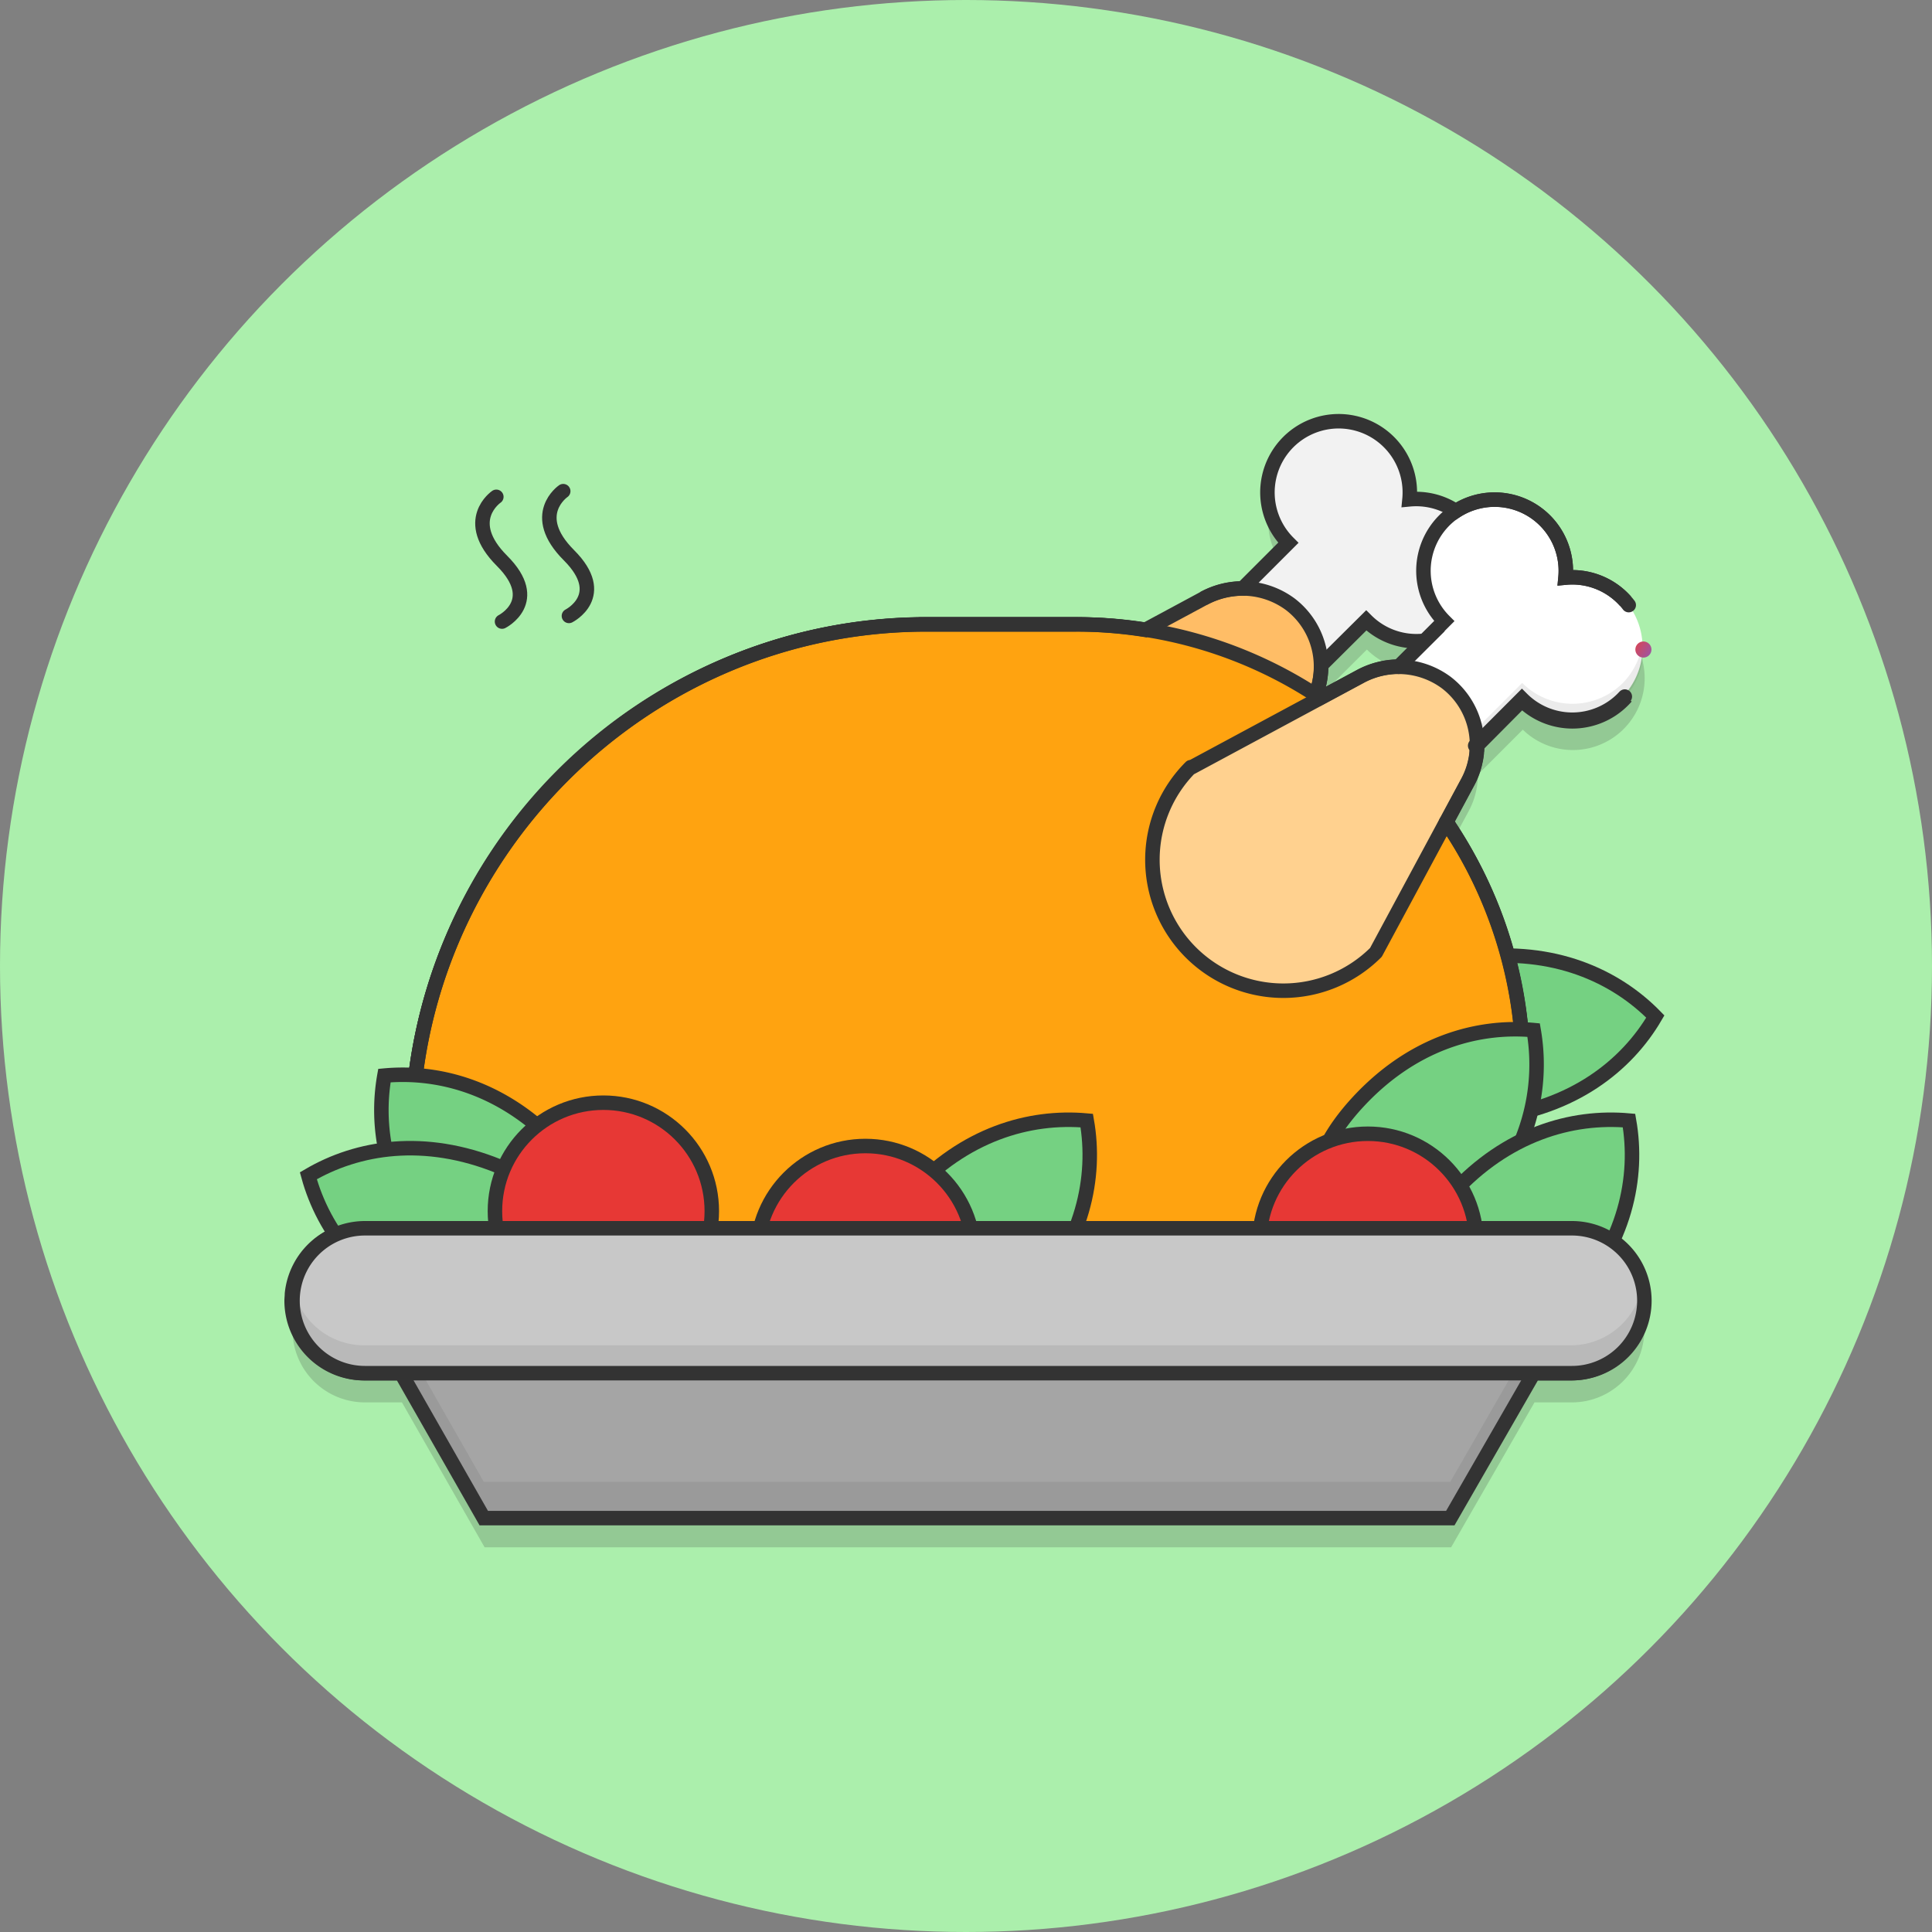 <svg xmlns="http://www.w3.org/2000/svg" xmlns:xlink="http://www.w3.org/1999/xlink" viewBox="0 0 400 400"><rect x="0" y="0" width="400" height="400" fill="#808080" stroke="none"/><defs><style>.a{fill:#abefac;}.b{fill:#75d182;}.c,.h,.l{fill:#333;}.c{opacity:0.2;}.c,.h{isolation:isolate;}.d,.n,.o,.r{fill:none;stroke:#333;stroke-width:3px;}.d,.n{stroke-miterlimit:10;}.e{fill:#f2f2f2;}.f{fill:#ffbd66;}.g{fill:#a5a5a5;}.h,.k{opacity:0.1;}.i{fill:#ffa310;}.j{fill:#fff;}.m{fill:#ffd18f;}.n,.r{stroke-linecap:round;}.o,.r{stroke-linejoin:round;}.p{fill:#e73835;}.q{fill:#c8c8c8;}.s{fill:url(#a);}</style><linearGradient id="a" x1="337.88" y1="268.98" x2="341.77" y2="266.59" gradientTransform="matrix(1, 0, 0, -1, 0, 402)" gradientUnits="userSpaceOnUse"><stop offset="0" stop-color="#e34248"/><stop offset="1" stop-color="#9e55a0"/></linearGradient></defs><circle class="a" cx="200" cy="200" r="200"/><path class="b" d="M342.72,210.46c-6,10.29-17.14,18.88-33.54,20.88s-24.74-4.51-25.86-13.66,5.44-17.45,21.84-19.44S334.39,201.92,342.72,210.46Z"/><path class="c" d="M340.37,273.84a15,15,0,0,0-14.93-13.54h-24l1-.95c.5-.51,1-1,1.47-1.55a40.93,40.93,0,0,0,2.72-3.29A44.1,44.1,0,0,0,315.49,228h0v-2.77a92,92,0,0,0-15.88-49l4.48-8.32a16.79,16.79,0,0,0,1.12-2.62l.09-.31c.1-.33.19-.66.27-1,.05-.18.08-.37.12-.55s.1-.5.13-.75.07-.49.09-.73l.06-.57v-1l9.31-9.31a14.86,14.86,0,1,0,9-25.44,14.74,14.74,0,0,0-22.7-13.77,14.7,14.7,0,0,0-9.6-2.44,14.74,14.74,0,1,0-25.1,9l-9.45,9.46a17.33,17.33,0,0,0-8.06,2.06l-12.09,6.51a92.78,92.78,0,0,0-14.51-1.15H192c-56.68,0-103.39,44.84-106.44,100.8h0c0,.94-.09,1.89-.11,2.84v3h0a30.35,30.35,0,0,0,6.09,18.23l.15.19H75.56a15,15,0,0,0-14.93,13.54,14.08,14.08,0,0,0-.07,1.45h0a15,15,0,0,0,15,15h7.66l17.11,30H300.44l17.26-30h7.74a15,15,0,0,0,15-15h0A14.66,14.66,0,0,0,340.37,273.84ZM283,134.48a14.7,14.7,0,0,0,12.15,4.2l-5.39,5.39a17.42,17.42,0,0,0-8.05,2.07l-8.15,4.38-1-.65a16.22,16.22,0,0,0,1.11-6.08Z"/><path class="d" d="M191.82,129.28h30.79A92.71,92.71,0,0,1,315.32,222h0a44.41,44.41,0,0,1-44.41,44.41H115.73A30.51,30.51,0,0,1,85.22,235.9h0a106.6,106.6,0,0,1,106.6-106.6h0Z"/><path class="d" d="M342.72,210.46c-6,10.29-17.14,18.88-33.54,20.88s-24.74-4.51-25.86-13.66,5.44-17.45,21.84-19.44S334.39,201.92,342.72,210.46Z"/><path class="e" d="M303.65,107.63a14.68,14.68,0,0,0-11.83-4.25,14.74,14.74,0,1,0-25.09,9L249,130.1l16.08,16.08,17.71-17.7a14.74,14.74,0,0,0,21-20.7l-.15-.15Z"/><path class="f" d="M271.57,145.67a16.22,16.22,0,0,0-4.41-20.55,16.64,16.64,0,0,0-18-1.2L214.32,142.7l-.08-.08A27.12,27.12,0,1,0,252.58,181h0Z"/><polygon class="g" points="300.27 314.3 100.16 314.3 74.49 269.3 326.16 269.3 300.27 314.3"/><polygon class="h" points="300.27 306.8 100.16 306.8 78.77 269.3 74.49 269.3 100.16 314.3 300.27 314.3 326.16 269.3 321.84 269.3 300.27 306.8"/><path class="i" d="M191.82,129.28h30.79A92.71,92.71,0,0,1,315.32,222h0a44.41,44.41,0,0,1-44.41,44.41H115.73A30.51,30.51,0,0,1,85.22,235.9h0a106.6,106.6,0,0,1,106.6-106.6h0Z"/><path class="h" d="M270.91,257.46H115.73a30.62,30.62,0,0,1-30.35-27.38c-.11,1.92-.16,3.85-.16,5.8h0a30.6,30.6,0,0,0,30.51,30.51H270.91A44.54,44.54,0,0,0,315.32,222h0c0-1.8-.06-3.58-.16-5.35A44.55,44.55,0,0,1,270.91,257.46Z"/><path class="j" d="M336,123.84a14.74,14.74,0,0,0-11.83-4.25,14.74,14.74,0,1,0-25.1,9l-17.7,17.7,16.08,16.08,17.7-17.7A14.74,14.74,0,0,0,336,123.84Z"/><g class="k"><path class="l" d="M336,141.39a14.74,14.74,0,0,1-20.85,0h0l-17.7,17.7-14.26-14.26-1.82,1.82,16.08,16.08L315.1,145a14.73,14.73,0,0,0,25-12.24A14.72,14.72,0,0,1,336,141.39Z"/></g><path class="h" d="M303.87,156.74l-19,35.28h0a27.11,27.11,0,0,1-46.15-16.61,27.11,27.11,0,0,0,46.15,21.75h0l19-35.28a16.18,16.18,0,0,0,1.72-10.24A15.94,15.94,0,0,1,303.87,156.74Z"/><path class="m" d="M303.87,161.88a16.22,16.22,0,0,0-4.42-20.55,16.58,16.58,0,0,0-17.94-1.19l-34.89,18.77-.08-.08a27.11,27.11,0,0,0,38.33,38.35h0Z"/><path class="n" d="M337.21,125.28a14.43,14.43,0,0,0-1.26-1.44,14.74,14.74,0,0,0-11.83-4.25,14.74,14.74,0,1,0-25.1,9l-9.45,9.46"/><path class="n" d="M305.42,154.38l9.68-9.69a14.74,14.74,0,0,0,20.85,0h0l.45-.47"/><path class="n" d="M299.4,170.2A90.2,90.2,0,0,1,315.32,222h0c0,13.8-5.24,24.48-15.21,32.64"/><path class="d" d="M271.57,145.67a16.22,16.22,0,0,0-4.41-20.55,16.64,16.64,0,0,0-18-1.2"/><path class="n" d="M92.07,254.44a26.1,26.1,0,0,1-6.85-18.56h0c0-58.63,48-106.6,106.6-106.6h30.79a90.35,90.35,0,0,1,50.51,15.07"/><path class="d" d="M336.55,124.48c-.19-.22-.39-.43-.6-.64a14.74,14.74,0,0,0-11.83-4.25,14.74,14.74,0,0,0-22.69-13.77,14.74,14.74,0,0,0-9.61-2.44,14.74,14.74,0,1,0-25.09,9l-9.46,9.46a17.33,17.33,0,0,0-8.06,2.06l-12.09,6.51a92.78,92.78,0,0,0-14.51-1.15H191.82c-56.69,0-103.4,44.84-106.44,100.8h0c0,.94-.09,1.89-.12,2.84v3h0a30.34,30.34,0,0,0,6.23,18.42H75.38a15.06,15.06,0,0,0-14.93,13.54c0,.47-.07,1-.07,1.45h0a15,15,0,0,0,15,15h7.67l17.11,30H300.27l17.26-30h7.74a15,15,0,0,0,15-15h0a14.09,14.09,0,0,0-.08-1.45,15,15,0,0,0-14.92-13.54h-24A44.27,44.27,0,0,0,315.32,222h0v-2.77a92.1,92.1,0,0,0-15.87-49l4.47-8.32a15.53,15.53,0,0,0,1.12-2.62l.09-.31c.1-.33.2-.66.27-1s.08-.37.12-.55.1-.5.14-.75l.09-.73a2.2,2.2,0,0,1,.05-.57,4.9,4.9,0,0,0,0-.86v-.16l9.3-9.36a14.74,14.74,0,0,0,20.85.05L336,145c.23-.23.46-.47.67-.72m-53.81-15.83a14.68,14.68,0,0,0,12.14,4.2L289.62,138a17.19,17.19,0,0,0-8.06,2.07l-8.14,4.38-1-.65a16,16,0,0,0,1.11-6.08Z"/><path class="b" d="M79.59,222.72c-2.07,11.75.8,25.49,12,37.64s21.76,12.62,28.53,6.39,7.19-16.81-4-29S91.48,221.63,79.59,222.72Z"/><path class="b" d="M63.84,243.43c3.14,11.51,11.59,22.71,26.9,28.93s25.06,2.13,28.53-6.4-.67-18.27-16-24.49S74.12,237.37,63.84,243.43Z"/><path class="o" d="M303.87,161.88a16.22,16.22,0,0,0-4.42-20.55,16.58,16.58,0,0,0-17.94-1.19l-34.89,18.77-.08-.08a27.11,27.11,0,0,0,38.33,38.35h0Z"/><path class="b" d="M225,232c2.07,11.75-.8,25.49-12,37.64s-21.76,12.62-28.53,6.39-7.19-16.81,4-29S213.08,230.93,225,232Z"/><path class="d" d="M120.11,266.75c6.78-6.24,7.19-16.81-4-29S91.48,221.6,79.59,222.69A40.91,40.91,0,0,0,80,239"/><circle class="p" cx="179.17" cy="259.72" r="22.45"/><path class="b" d="M337.27,232c2.07,11.75-.8,25.49-12,37.64s-21.76,12.62-28.53,6.39-7.19-16.81,4-29S325.38,230.93,337.27,232Z"/><path class="b" d="M317.48,213.31c2.07,11.75-.8,25.48-12,37.64s-21.76,12.62-28.53,6.38-7.19-16.8,4-29S305.59,212.21,317.48,213.31Z"/><path class="d" d="M63.84,243.43c3.14,11.51,11.59,22.71,26.9,28.93s25.06,2.13,28.53-6.4-.67-18.27-16-24.49S74.12,237.37,63.84,243.43Z"/><circle class="p" cx="124.92" cy="250.75" r="22.45"/><path class="d" d="M225,232c2.07,11.75-.8,25.49-12,37.64s-21.76,12.62-28.53,6.39-7.19-16.81,4-29S213.08,230.93,225,232Z"/><circle class="p" cx="179.17" cy="259.72" r="22.45"/><path class="d" d="M337.27,232c2.07,11.75-.8,25.49-12,37.64s-21.76,12.62-28.53,6.39-7.19-16.81,4-29S325.38,230.93,337.27,232Z"/><path class="d" d="M277,257.33c-6.78-6.23-7.19-16.8,4-29s24.63-16.16,36.52-15.06A41.56,41.56,0,0,1,315.09,236"/><circle class="d" cx="124.92" cy="250.75" r="22.45"/><circle class="d" cx="179.17" cy="259.72" r="22.45"/><circle class="p" cx="283.2" cy="257.18" r="22.45"/><circle class="d" cx="283.2" cy="257.18" r="22.45"/><path class="q" d="M75.38,254.3H325.27a15,15,0,0,1,15,15h0a15,15,0,0,1-15,15H75.38a15,15,0,0,1-15-15h0A15,15,0,0,1,75.38,254.3Z"/><path class="h" d="M325.27,278.53H75.38a15,15,0,0,1-14.71-12.12,14.76,14.76,0,0,0-.29,2.89,15,15,0,0,0,15,15H325.27a15,15,0,0,0,15-15,14.76,14.76,0,0,0-.29-2.89A15.07,15.07,0,0,1,325.27,278.53Z"/><path class="d" d="M75.56,254.3H325.45a15,15,0,0,1,15,15h0a15,15,0,0,1-15,15H75.56a15,15,0,0,1-15-15h0A15,15,0,0,1,75.56,254.3Z"/><path class="r" d="M102.76,102.86s-7.19,4.89,1.18,13.26,0,12.57,0,12.57"/><path class="r" d="M116.61,101.69s-7.19,4.89,1.18,13.26,0,12.57,0,12.57"/><circle class="s" cx="340.25" cy="134.48" r="1.67"/></svg>